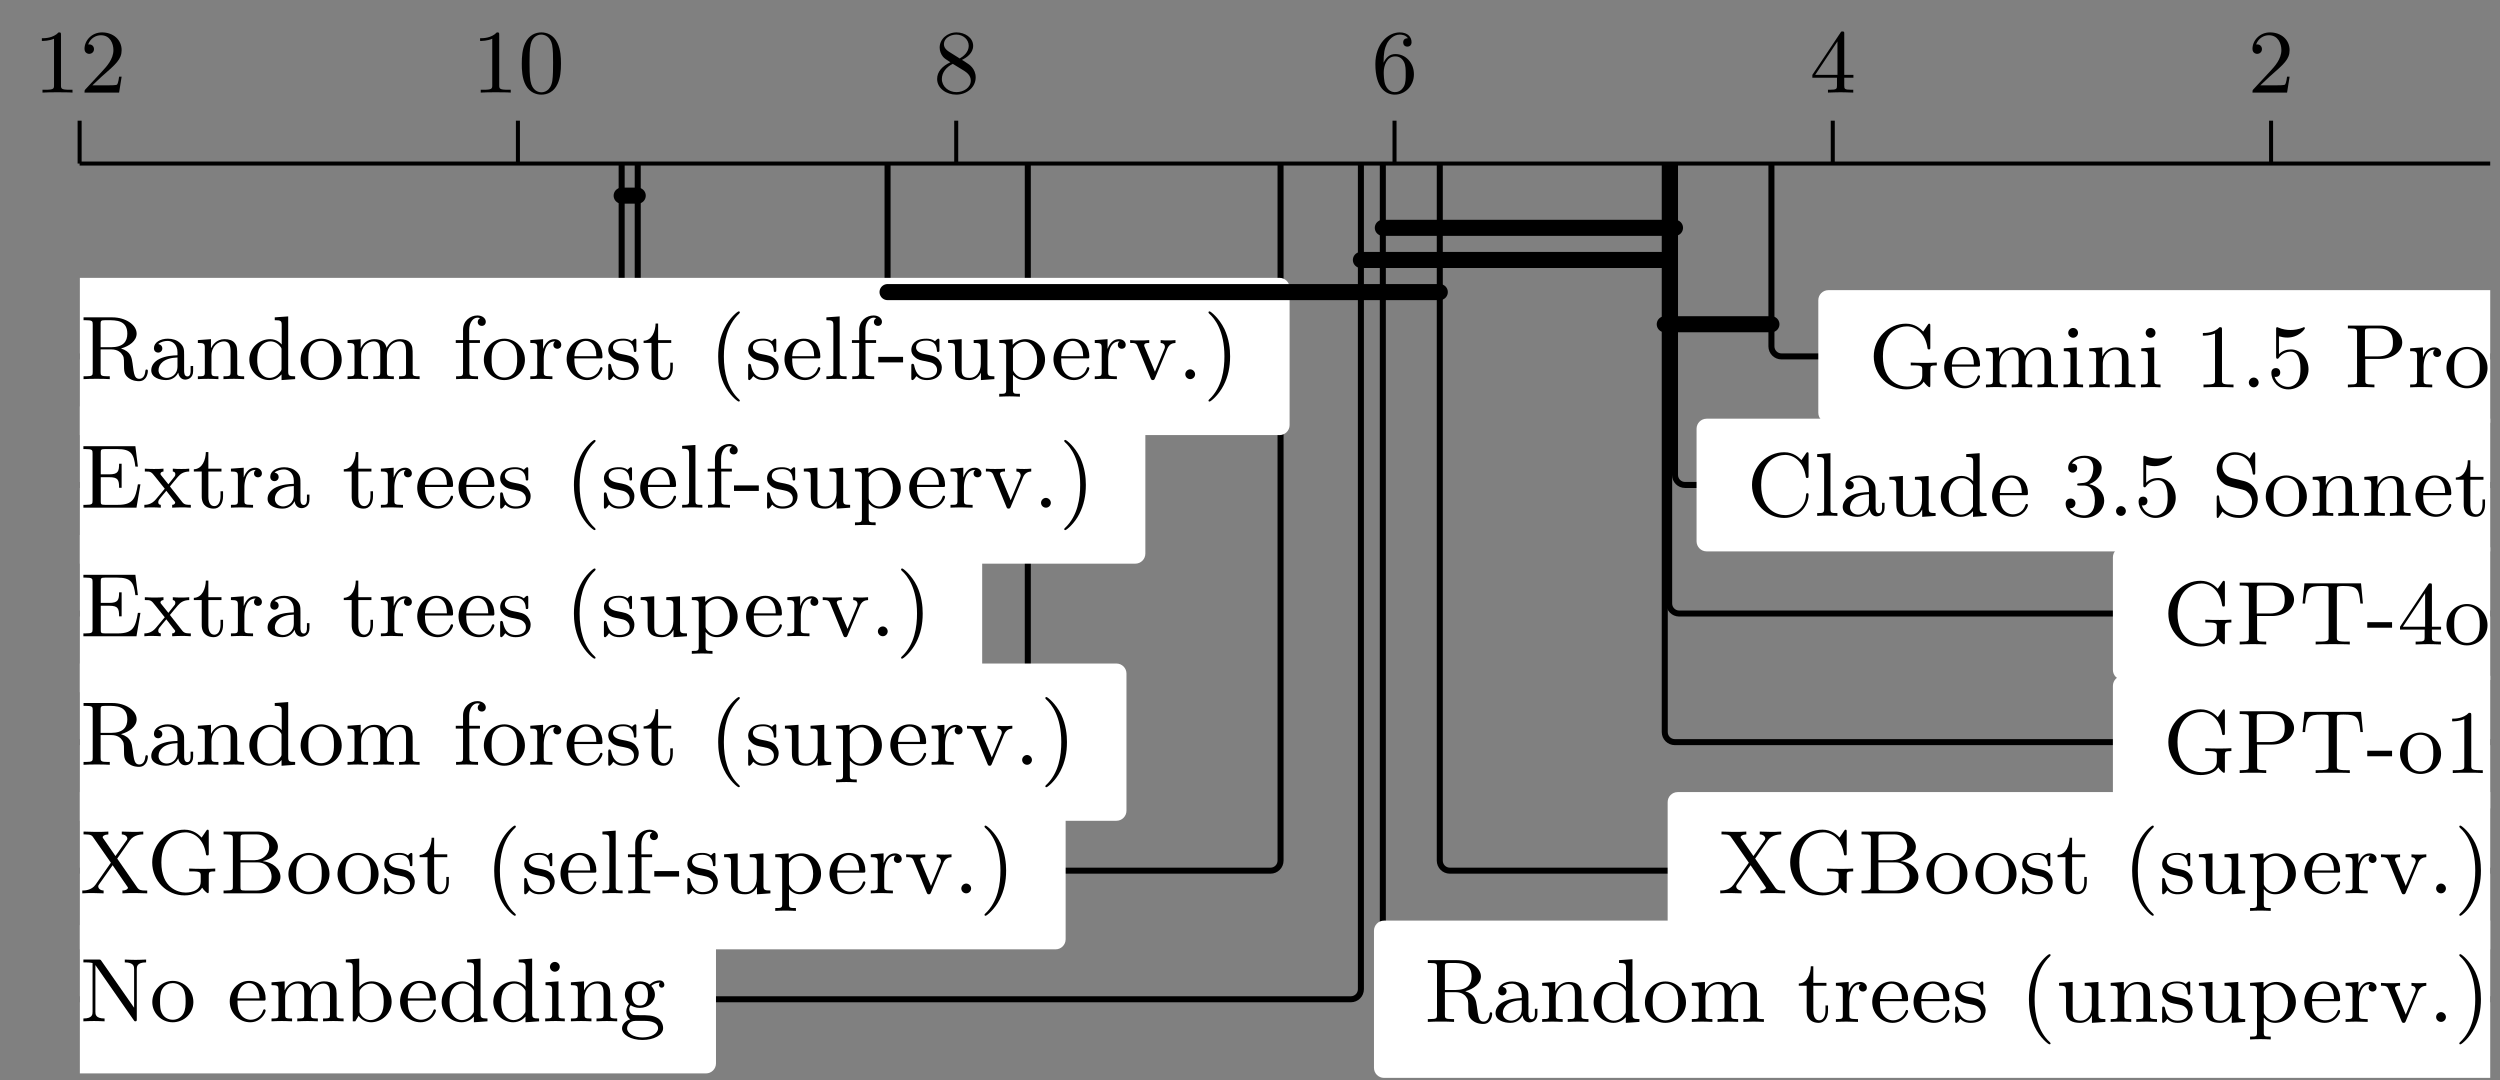 <?xml version="1.0" encoding="UTF-8"?>
<svg xmlns="http://www.w3.org/2000/svg" xmlns:xlink="http://www.w3.org/1999/xlink" width="247.23" height="106.84" viewBox="0 0 247.23 106.84">
<rect x="0" y="0" width="247.23" height="106.84" fill="#808080" stroke="none"/>
<defs>
<g>
<g id="glyph-0-0">
<path d="M 4.125 -1.578 L 3.875 -1.578 C 3.859 -1.469 3.797 -0.938 3.672 -0.797 C 3.625 -0.719 3 -0.719 2.828 -0.719 L 1.234 -0.719 L 2.125 -1.562 C 3.578 -2.828 4.125 -3.297 4.125 -4.203 C 4.125 -5.234 3.281 -5.953 2.188 -5.953 C 1.156 -5.953 0.453 -5.141 0.453 -4.328 C 0.453 -3.875 0.844 -3.828 0.922 -3.828 C 1.125 -3.828 1.391 -3.984 1.391 -4.297 C 1.391 -4.562 1.203 -4.766 0.922 -4.766 C 0.875 -4.766 0.844 -4.766 0.812 -4.75 C 1.031 -5.391 1.594 -5.672 2.078 -5.672 C 3 -5.672 3.312 -4.828 3.312 -4.203 C 3.312 -3.297 2.625 -2.562 2.188 -2.094 L 0.547 -0.328 C 0.453 -0.219 0.453 -0.203 0.453 0 L 3.875 0 Z M 4.125 -1.578 "/>
</g>
<g id="glyph-0-1">
<path d="M 0.266 -1.75 L 0.266 -1.469 L 2.703 -1.469 L 2.703 -0.703 C 2.703 -0.375 2.672 -0.281 2 -0.281 L 1.812 -0.281 L 1.812 0 C 2.375 -0.031 3 -0.031 3.062 -0.031 C 3.094 -0.031 3.75 -0.031 4.312 0 L 4.312 -0.281 L 4.109 -0.281 C 3.438 -0.281 3.422 -0.375 3.422 -0.703 L 3.422 -1.469 L 4.328 -1.469 L 4.328 -1.75 L 3.422 -1.75 L 3.422 -5.812 C 3.422 -5.984 3.422 -6.047 3.25 -6.047 C 3.141 -6.047 3.125 -6.047 3.047 -5.922 Z M 0.547 -1.75 L 2.75 -5.062 L 2.75 -1.75 Z M 0.547 -1.75 "/>
</g>
<g id="glyph-0-2">
<path d="M 1.203 -2.953 C 1.203 -3.875 1.297 -4.375 1.531 -4.844 C 1.719 -5.203 2.156 -5.734 2.812 -5.734 C 3 -5.734 3.406 -5.688 3.609 -5.375 C 3.281 -5.375 3.141 -5.203 3.141 -4.953 C 3.141 -4.734 3.297 -4.547 3.547 -4.547 C 3.797 -4.547 3.969 -4.703 3.969 -4.984 C 3.969 -5.484 3.609 -5.953 2.797 -5.953 C 1.641 -5.953 0.391 -4.812 0.391 -2.828 C 0.391 -0.406 1.469 0.203 2.312 0.203 C 3.312 0.203 4.203 -0.641 4.203 -1.812 C 4.203 -2.953 3.375 -3.812 2.375 -3.812 C 1.828 -3.812 1.453 -3.5 1.203 -2.953 Z M 2.312 -0.047 C 1.797 -0.047 1.5 -0.469 1.391 -0.734 C 1.219 -1.141 1.219 -1.875 1.219 -2.016 C 1.219 -2.625 1.5 -3.578 2.344 -3.578 C 2.5 -3.578 2.938 -3.578 3.219 -3.031 C 3.391 -2.688 3.391 -2.25 3.391 -1.828 C 3.391 -1.391 3.391 -0.953 3.219 -0.625 C 2.938 -0.109 2.547 -0.047 2.312 -0.047 Z M 2.312 -0.047 "/>
</g>
<g id="glyph-0-3">
<path d="M 1.531 -4.062 C 1.266 -4.234 1.062 -4.469 1.062 -4.797 C 1.062 -5.375 1.688 -5.734 2.281 -5.734 C 2.969 -5.734 3.516 -5.25 3.516 -4.625 C 3.516 -4 2.984 -3.578 2.625 -3.375 Z M 2.844 -3.234 C 3.297 -3.453 3.953 -3.891 3.953 -4.625 C 3.953 -5.453 3.109 -5.953 2.312 -5.953 C 1.375 -5.953 0.641 -5.281 0.641 -4.453 C 0.641 -4.125 0.766 -3.797 0.969 -3.547 C 1.125 -3.375 1.188 -3.328 1.703 -3 C 0.906 -2.625 0.391 -2.078 0.391 -1.344 C 0.391 -0.406 1.328 0.203 2.281 0.203 C 3.328 0.203 4.203 -0.531 4.203 -1.5 C 4.203 -2.375 3.547 -2.797 3.312 -2.938 C 3.219 -3.016 2.953 -3.172 2.844 -3.234 Z M 1.938 -2.844 L 3.062 -2.156 C 3.266 -2.016 3.719 -1.734 3.719 -1.188 C 3.719 -0.484 3 -0.047 2.297 -0.047 C 1.516 -0.047 0.859 -0.609 0.859 -1.344 C 0.859 -2 1.312 -2.531 1.938 -2.844 Z M 1.938 -2.844 "/>
</g>
<g id="glyph-0-4">
<path d="M 2.719 -5.719 C 2.719 -5.938 2.703 -5.953 2.484 -5.953 C 1.938 -5.375 1.109 -5.375 0.828 -5.375 L 0.828 -5.109 C 1 -5.109 1.547 -5.109 2.031 -5.328 L 2.031 -0.719 C 2.031 -0.391 2 -0.281 1.172 -0.281 L 0.891 -0.281 L 0.891 0 C 1.203 -0.031 2 -0.031 2.375 -0.031 C 2.734 -0.031 3.547 -0.031 3.859 0 L 3.859 -0.281 L 3.578 -0.281 C 2.75 -0.281 2.719 -0.391 2.719 -0.719 Z M 2.719 -5.719 "/>
</g>
<g id="glyph-0-5">
<path d="M 4.234 -2.859 C 4.234 -3.453 4.203 -4.234 3.891 -4.891 C 3.5 -5.734 2.812 -5.953 2.297 -5.953 C 1.766 -5.953 1.078 -5.734 0.688 -4.875 C 0.406 -4.266 0.359 -3.547 0.359 -2.859 C 0.359 -2.281 0.375 -1.406 0.766 -0.703 C 1.188 0.047 1.875 0.203 2.281 0.203 C 2.875 0.203 3.531 -0.047 3.906 -0.875 C 4.172 -1.469 4.234 -2.141 4.234 -2.859 Z M 2.297 -0.031 C 2.031 -0.031 1.391 -0.156 1.219 -1.156 C 1.125 -1.688 1.125 -2.453 1.125 -2.969 C 1.125 -3.578 1.125 -4.281 1.234 -4.766 C 1.406 -5.562 1.984 -5.734 2.281 -5.734 C 2.625 -5.734 3.188 -5.547 3.359 -4.719 C 3.453 -4.234 3.453 -3.531 3.453 -2.969 C 3.453 -2.406 3.453 -1.656 3.375 -1.141 C 3.188 -0.109 2.516 -0.031 2.297 -0.031 Z M 2.297 -0.031 "/>
</g>
<g id="glyph-1-0">
<path d="M 6.75 -2.172 L 6.75 -2.453 C 6.172 -2.422 6.062 -2.422 5.594 -2.422 C 5.25 -2.422 4.484 -2.422 4.172 -2.453 L 4.172 -2.172 L 4.453 -2.172 C 5.281 -2.172 5.312 -2.062 5.312 -1.734 L 5.312 -1.172 C 5.312 -0.078 3.953 -0.078 3.828 -0.078 C 3.094 -0.078 1.422 -0.516 1.422 -3.062 C 1.422 -5.547 3.047 -6.031 3.797 -6.031 C 4.672 -6.031 5.609 -5.359 5.828 -3.906 C 5.844 -3.797 5.859 -3.75 5.969 -3.75 C 6.109 -3.75 6.109 -3.797 6.109 -3.984 L 6.109 -6.062 C 6.109 -6.219 6.109 -6.297 6 -6.297 C 5.938 -6.297 5.922 -6.281 5.859 -6.188 L 5.406 -5.516 C 5.125 -5.797 4.609 -6.297 3.703 -6.297 C 1.969 -6.297 0.516 -4.859 0.516 -3.062 C 0.516 -1.234 1.969 0.203 3.719 0.203 C 4.562 0.203 5.203 -0.125 5.453 -0.562 C 5.609 -0.328 5.922 -0.016 6.016 -0.016 C 6.109 -0.016 6.109 -0.094 6.109 -0.234 L 6.109 -1.766 C 6.109 -2.125 6.156 -2.172 6.75 -2.172 Z M 6.75 -2.172 "/>
</g>
<g id="glyph-1-1">
<path d="M 3.812 -1.062 C 3.812 -1.125 3.766 -1.188 3.688 -1.188 C 3.609 -1.188 3.578 -1.125 3.562 -1.078 C 3.266 -0.172 2.469 -0.156 2.328 -0.156 C 1.906 -0.156 1.531 -0.391 1.328 -0.703 C 1.031 -1.141 1.031 -1.672 1.031 -2.047 L 3.578 -2.047 C 3.766 -2.047 3.812 -2.047 3.812 -2.234 C 3.812 -3.156 3.312 -4 2.172 -4 C 1.094 -4 0.266 -3.078 0.266 -1.969 C 0.266 -0.797 1.203 0.094 2.281 0.094 C 3.375 0.094 3.812 -0.859 3.812 -1.062 Z M 3.203 -2.266 L 1.031 -2.266 C 1.125 -3.641 1.922 -3.781 2.172 -3.781 C 2.656 -3.781 3.203 -3.406 3.203 -2.266 Z M 3.203 -2.266 "/>
</g>
<g id="glyph-1-2">
<path d="M 7.438 0 L 7.438 -0.281 C 6.984 -0.281 6.766 -0.281 6.75 -0.547 L 6.75 -2.266 C 6.75 -3.047 6.75 -3.297 6.469 -3.625 C 6.281 -3.844 5.922 -3.953 5.5 -3.953 C 4.859 -3.953 4.422 -3.578 4.172 -3.094 C 4.062 -3.625 3.703 -3.953 2.953 -3.953 C 2.25 -3.953 1.812 -3.484 1.625 -3.078 L 1.609 -3.078 L 1.609 -3.953 L 0.312 -3.859 L 0.312 -3.578 C 0.922 -3.578 1 -3.516 1 -3.078 L 1 -0.688 C 1 -0.281 0.906 -0.281 0.312 -0.281 L 0.312 0 C 0.734 -0.016 0.906 -0.031 1.328 -0.031 C 1.766 -0.031 1.875 -0.016 2.344 0 L 2.344 -0.281 C 1.766 -0.281 1.656 -0.281 1.656 -0.688 L 1.656 -2.312 C 1.656 -3.281 2.359 -3.734 2.891 -3.734 C 3.391 -3.734 3.547 -3.375 3.547 -2.75 L 3.547 -0.688 C 3.547 -0.281 3.453 -0.281 2.859 -0.281 L 2.859 0 C 3.281 -0.016 3.453 -0.031 3.875 -0.031 C 4.312 -0.031 4.422 -0.016 4.891 0 L 4.891 -0.281 C 4.312 -0.281 4.203 -0.281 4.203 -0.688 L 4.203 -2.312 C 4.203 -3.281 4.906 -3.734 5.438 -3.734 C 5.938 -3.734 6.094 -3.375 6.094 -2.75 L 6.094 -0.688 C 6.094 -0.281 6 -0.281 5.406 -0.281 L 5.406 0 C 5.828 -0.016 6 -0.031 6.422 -0.031 C 6.859 -0.031 6.969 -0.016 7.438 0 Z M 7.438 0 "/>
</g>
<g id="glyph-1-3">
<path d="M 2.266 0 L 2.266 -0.281 C 1.688 -0.281 1.641 -0.328 1.641 -0.672 L 1.641 -3.953 L 0.359 -3.859 L 0.359 -3.578 C 0.922 -3.578 1.016 -3.516 1.016 -3.078 L 1.016 -0.688 C 1.016 -0.281 0.906 -0.281 0.328 -0.281 L 0.328 0 C 0.719 -0.016 0.906 -0.031 1.312 -0.031 C 1.453 -0.031 1.828 -0.031 2.266 0 Z M 1.766 -5.391 C 1.766 -5.656 1.547 -5.875 1.281 -5.875 C 1.016 -5.875 0.797 -5.656 0.797 -5.391 C 0.797 -5.125 1.016 -4.906 1.281 -4.906 C 1.547 -4.906 1.766 -5.125 1.766 -5.391 Z M 1.766 -5.391 "/>
</g>
<g id="glyph-1-4">
<path d="M 4.891 0 L 4.891 -0.281 C 4.438 -0.281 4.203 -0.281 4.203 -0.547 L 4.203 -2.266 C 4.203 -3.016 4.203 -3.266 3.953 -3.578 C 3.75 -3.828 3.406 -3.953 2.953 -3.953 C 2.125 -3.953 1.75 -3.328 1.625 -3.078 L 1.609 -3.078 L 1.609 -3.953 L 0.312 -3.859 L 0.312 -3.578 C 0.922 -3.578 1 -3.516 1 -3.078 L 1 -0.688 C 1 -0.281 0.906 -0.281 0.312 -0.281 L 0.312 0 C 0.734 -0.016 0.906 -0.031 1.328 -0.031 C 1.766 -0.031 1.875 -0.016 2.344 0 L 2.344 -0.281 C 1.766 -0.281 1.656 -0.281 1.656 -0.688 L 1.656 -2.312 C 1.656 -3.266 2.328 -3.734 2.891 -3.734 C 3.422 -3.734 3.547 -3.281 3.547 -2.75 L 3.547 -0.688 C 3.547 -0.281 3.438 -0.281 2.844 -0.281 L 2.844 0 C 3.266 -0.016 3.438 -0.031 3.875 -0.031 C 4.297 -0.031 4.422 -0.016 4.891 0 Z M 4.891 0 "/>
</g>
<g id="glyph-1-5">
<path d="M 3.859 0 L 3.859 -0.281 L 3.578 -0.281 C 2.75 -0.281 2.719 -0.391 2.719 -0.719 L 2.719 -5.719 C 2.719 -5.938 2.703 -5.953 2.484 -5.953 C 1.938 -5.375 1.109 -5.375 0.828 -5.375 L 0.828 -5.109 C 1 -5.109 1.547 -5.109 2.031 -5.328 L 2.031 -0.719 C 2.031 -0.391 2 -0.281 1.172 -0.281 L 0.891 -0.281 L 0.891 0 C 1.203 -0.031 2 -0.031 2.375 -0.031 C 2.734 -0.031 3.547 -0.031 3.859 0 Z M 3.859 0 "/>
</g>
<g id="glyph-1-6">
<path d="M 1.75 -0.484 C 1.75 -0.734 1.531 -0.969 1.266 -0.969 C 1 -0.969 0.781 -0.734 0.781 -0.484 C 0.781 -0.219 1 0 1.266 0 C 1.531 0 1.75 -0.219 1.75 -0.484 Z M 1.75 -0.484 "/>
</g>
<g id="glyph-1-7">
<path d="M 4.125 -1.781 C 4.125 -2.875 3.359 -3.75 2.391 -3.75 C 1.953 -3.75 1.516 -3.609 1.203 -3.281 L 1.203 -5.047 C 1.469 -4.969 1.75 -4.922 2.031 -4.922 C 3.125 -4.922 3.766 -5.719 3.766 -5.844 C 3.766 -5.922 3.719 -5.953 3.672 -5.953 C 3.672 -5.953 3.641 -5.953 3.562 -5.906 C 3.141 -5.734 2.719 -5.672 2.344 -5.672 C 1.969 -5.672 1.562 -5.734 1.156 -5.906 C 1.062 -5.953 1.031 -5.953 1.031 -5.953 C 0.922 -5.953 0.922 -5.859 0.922 -5.719 L 0.922 -3.078 C 0.922 -2.922 0.922 -2.828 1.047 -2.828 C 1.125 -2.828 1.156 -2.859 1.203 -2.938 C 1.469 -3.312 1.906 -3.531 2.375 -3.531 C 3.328 -3.531 3.328 -2.156 3.328 -1.828 C 3.328 -1.562 3.328 -1 3.078 -0.594 C 2.828 -0.219 2.453 -0.047 2.109 -0.047 C 1.578 -0.047 0.984 -0.391 0.766 -1.047 C 0.766 -1.047 0.828 -1.031 0.891 -1.031 C 1.078 -1.031 1.328 -1.141 1.328 -1.469 C 1.328 -1.75 1.141 -1.906 0.891 -1.906 C 0.703 -1.906 0.453 -1.797 0.453 -1.438 C 0.453 -0.625 1.141 0.203 2.125 0.203 C 3.203 0.203 4.125 -0.672 4.125 -1.781 Z M 4.125 -1.781 "/>
</g>
<g id="glyph-1-8">
<path d="M 5.734 -4.438 C 5.734 -5.328 4.812 -6.109 3.562 -6.109 L 0.359 -6.109 L 0.359 -5.828 L 0.562 -5.828 C 1.25 -5.828 1.266 -5.734 1.266 -5.391 L 1.266 -0.703 C 1.266 -0.375 1.25 -0.281 0.562 -0.281 L 0.359 -0.281 L 0.359 0 C 0.766 -0.031 1.266 -0.031 1.672 -0.031 C 2.078 -0.031 2.578 -0.031 2.984 0 L 2.984 -0.281 L 2.781 -0.281 C 2.094 -0.281 2.078 -0.375 2.078 -0.703 L 2.078 -2.812 L 3.562 -2.812 C 4.812 -2.812 5.734 -3.578 5.734 -4.438 Z M 4.812 -4.438 C 4.812 -4.047 4.812 -3.062 3.328 -3.062 L 2.047 -3.062 L 2.047 -5.453 C 2.047 -5.766 2.062 -5.828 2.484 -5.828 L 3.344 -5.828 C 4.812 -5.828 4.812 -4.844 4.812 -4.438 Z M 4.812 -4.438 "/>
</g>
<g id="glyph-1-9">
<path d="M 3.328 -3.391 C 3.328 -3.688 3.062 -3.953 2.656 -3.953 C 2.125 -3.953 1.75 -3.578 1.547 -3.016 L 1.531 -3.016 L 1.531 -3.953 L 0.266 -3.859 L 0.266 -3.578 C 0.875 -3.578 0.953 -3.516 0.953 -3.078 L 0.953 -0.688 C 0.953 -0.281 0.859 -0.281 0.266 -0.281 L 0.266 0 C 0.734 -0.016 0.859 -0.031 1.312 -0.031 L 2.453 0 L 2.453 -0.281 L 2.266 -0.281 C 1.625 -0.281 1.594 -0.375 1.594 -0.703 L 1.594 -2.047 C 1.594 -2.406 1.688 -3.734 2.703 -3.734 L 2.703 -3.719 C 2.688 -3.703 2.547 -3.609 2.547 -3.391 C 2.547 -3.141 2.734 -3 2.938 -3 C 3.125 -3 3.328 -3.125 3.328 -3.391 Z M 3.328 -3.391 "/>
</g>
<g id="glyph-1-10">
<path d="M 4.328 -1.906 C 4.328 -3.078 3.391 -4 2.297 -4 C 1.156 -4 0.266 -3.047 0.266 -1.906 C 0.266 -0.781 1.188 0.094 2.281 0.094 C 3.422 0.094 4.328 -0.797 4.328 -1.906 Z M 3.562 -1.984 C 3.562 -1.656 3.562 -1.141 3.328 -0.734 C 3.078 -0.328 2.672 -0.156 2.297 -0.156 C 1.844 -0.156 1.469 -0.375 1.266 -0.719 C 1.031 -1.094 1.031 -1.578 1.031 -1.984 C 1.031 -2.312 1.031 -2.828 1.25 -3.188 C 1.516 -3.641 1.969 -3.781 2.281 -3.781 C 2.797 -3.781 3.156 -3.5 3.344 -3.188 C 3.547 -2.812 3.562 -2.359 3.562 -1.984 Z M 3.562 -1.984 "/>
</g>
<g id="glyph-1-11">
<path d="M 6.109 -2.078 C 6.109 -2.156 6.109 -2.25 5.984 -2.25 C 5.875 -2.25 5.875 -2.188 5.859 -2.094 C 5.797 -0.734 4.719 -0.078 3.797 -0.078 C 3.031 -0.078 1.422 -0.547 1.422 -3.062 C 1.422 -5.547 3.047 -6.031 3.797 -6.031 C 4.672 -6.031 5.609 -5.359 5.828 -3.906 C 5.844 -3.797 5.859 -3.75 5.969 -3.75 C 6.109 -3.75 6.109 -3.797 6.109 -3.984 L 6.109 -6.062 C 6.109 -6.219 6.109 -6.297 6 -6.297 C 5.938 -6.297 5.922 -6.281 5.859 -6.188 L 5.406 -5.516 C 5.125 -5.797 4.609 -6.297 3.703 -6.297 C 1.969 -6.297 0.516 -4.859 0.516 -3.062 C 0.516 -1.219 2 0.203 3.703 0.203 C 5.188 0.203 6.109 -1.031 6.109 -2.078 Z M 6.109 -2.078 "/>
</g>
<g id="glyph-1-12">
<path d="M 2.328 0 L 2.328 -0.281 C 1.75 -0.281 1.641 -0.281 1.641 -0.688 L 1.641 -6.203 L 0.328 -6.109 L 0.328 -5.828 C 0.922 -5.828 1.016 -5.766 1.016 -5.328 L 1.016 -0.688 C 1.016 -0.281 0.906 -0.281 0.328 -0.281 L 0.328 0 C 0.734 -0.016 0.906 -0.031 1.328 -0.031 C 1.75 -0.031 1.891 -0.016 2.328 0 Z M 2.328 0 "/>
</g>
<g id="glyph-1-13">
<path d="M 4.438 -0.797 L 4.438 -1.297 L 4.188 -1.297 L 4.188 -0.797 C 4.188 -0.703 4.188 -0.266 3.875 -0.266 C 3.547 -0.266 3.547 -0.688 3.547 -0.828 L 3.547 -2.391 C 3.547 -2.906 3.547 -3.203 3.141 -3.578 C 2.812 -3.875 2.391 -4 1.938 -4 C 1.188 -4 0.562 -3.625 0.562 -3.062 C 0.562 -2.781 0.75 -2.625 0.984 -2.625 C 1.219 -2.625 1.391 -2.812 1.391 -3.031 C 1.391 -3.422 0.984 -3.469 0.984 -3.469 C 1.234 -3.703 1.656 -3.781 1.922 -3.781 C 2.375 -3.781 2.891 -3.438 2.891 -2.656 L 2.891 -2.359 C 2.406 -2.344 1.734 -2.297 1.141 -2.016 C 0.484 -1.703 0.297 -1.234 0.297 -0.875 C 0.297 -0.141 1.156 0.094 1.766 0.094 C 2.5 0.094 2.844 -0.391 2.969 -0.641 C 3.016 -0.266 3.266 0.047 3.656 0.047 C 3.875 0.047 4.438 -0.078 4.438 -0.797 Z M 2.891 -1.266 C 2.891 -0.391 2.219 -0.125 1.828 -0.125 C 1.406 -0.125 1.016 -0.422 1.016 -0.875 C 1.016 -1.469 1.516 -2.094 2.891 -2.141 Z M 2.891 -1.266 "/>
</g>
<g id="glyph-1-14">
<path d="M 4.891 0 L 4.891 -0.281 C 4.281 -0.281 4.203 -0.344 4.203 -0.781 L 4.203 -3.953 L 2.844 -3.859 L 2.844 -3.578 C 3.453 -3.578 3.547 -3.516 3.547 -3.078 L 3.547 -1.5 C 3.547 -0.703 3.094 -0.125 2.453 -0.125 C 1.703 -0.125 1.656 -0.516 1.656 -0.984 L 1.656 -3.953 L 0.312 -3.859 L 0.312 -3.578 C 1 -3.578 1 -3.547 1 -2.75 L 1 -1.406 C 1 -0.828 1 -0.453 1.406 -0.141 C 1.672 0.031 2.031 0.094 2.391 0.094 C 2.859 0.094 3.297 -0.109 3.562 -0.641 L 3.562 0.094 Z M 4.891 0 "/>
</g>
<g id="glyph-1-15">
<path d="M 4.828 0 L 4.828 -0.281 C 4.219 -0.281 4.141 -0.344 4.141 -0.781 L 4.141 -6.203 L 2.812 -6.109 L 2.812 -5.828 C 3.422 -5.828 3.5 -5.766 3.5 -5.328 L 3.5 -3.422 C 3.453 -3.484 3.062 -3.953 2.359 -3.953 C 1.266 -3.953 0.297 -3.078 0.297 -1.922 C 0.297 -0.797 1.203 0.094 2.266 0.094 C 2.906 0.094 3.312 -0.281 3.484 -0.469 L 3.484 0.094 Z M 3.484 -1.078 C 3.484 -0.906 3.484 -0.891 3.344 -0.703 C 3.062 -0.297 2.656 -0.125 2.297 -0.125 C 1.906 -0.125 1.562 -0.344 1.328 -0.719 C 1.094 -1.094 1.078 -1.625 1.078 -1.906 C 1.078 -2.328 1.125 -2.812 1.359 -3.156 C 1.562 -3.453 1.922 -3.734 2.391 -3.734 C 2.766 -3.734 3.125 -3.547 3.375 -3.203 C 3.484 -3.062 3.484 -3.047 3.484 -2.875 Z M 3.484 -1.078 "/>
</g>
<g id="glyph-1-16">
<path d="M 4.203 -1.516 C 4.203 -2.297 3.578 -2.953 2.719 -3.141 C 3.562 -3.453 3.953 -4.109 3.953 -4.734 C 3.953 -5.422 3.188 -5.953 2.266 -5.953 C 1.328 -5.953 0.641 -5.422 0.641 -4.75 C 0.641 -4.453 0.828 -4.281 1.094 -4.281 C 1.344 -4.281 1.531 -4.469 1.531 -4.734 C 1.531 -5.047 1.328 -5.172 1.016 -5.172 C 1.25 -5.547 1.797 -5.734 2.234 -5.734 C 2.969 -5.734 3.125 -5.141 3.125 -4.719 C 3.125 -4.453 3.062 -4.016 2.844 -3.688 C 2.562 -3.281 2.25 -3.266 2 -3.25 C 1.766 -3.219 1.75 -3.219 1.688 -3.219 C 1.594 -3.219 1.531 -3.203 1.531 -3.109 C 1.531 -3 1.594 -3 1.75 -3 L 2.172 -3 C 2.953 -3 3.281 -2.375 3.281 -1.516 C 3.281 -0.375 2.688 -0.047 2.219 -0.047 C 2.062 -0.047 1.188 -0.094 0.781 -0.766 C 1.109 -0.719 1.359 -0.938 1.359 -1.25 C 1.359 -1.531 1.141 -1.719 0.875 -1.719 C 0.656 -1.719 0.391 -1.594 0.391 -1.219 C 0.391 -0.422 1.219 0.203 2.25 0.203 C 3.375 0.203 4.203 -0.609 4.203 -1.516 Z M 4.203 -1.516 "/>
</g>
<g id="glyph-1-17">
<path d="M 4.578 -1.656 C 4.578 -2.156 4.391 -2.562 4.188 -2.828 C 3.797 -3.312 3.391 -3.422 2.812 -3.547 L 2.031 -3.734 C 1.312 -3.922 1.078 -4.484 1.078 -4.875 C 1.078 -5.484 1.562 -6.047 2.312 -6.047 C 3.469 -6.047 3.938 -5.188 4.062 -4.297 C 4.078 -4.125 4.094 -4.078 4.203 -4.078 C 4.328 -4.078 4.328 -4.141 4.328 -4.328 L 4.328 -6.047 C 4.328 -6.234 4.328 -6.297 4.219 -6.297 C 4.156 -6.297 4.141 -6.297 4.078 -6.188 C 3.969 -6.031 4.062 -6.141 3.766 -5.672 C 3.609 -5.859 3.141 -6.297 2.312 -6.297 C 1.266 -6.297 0.516 -5.484 0.516 -4.578 C 0.516 -3.875 0.922 -3.453 0.969 -3.406 C 1.375 -3.016 1.531 -2.969 2.594 -2.719 C 3.328 -2.547 3.406 -2.531 3.703 -2.219 C 3.703 -2.219 4.016 -1.891 4.016 -1.359 C 4.016 -0.75 3.578 -0.078 2.766 -0.078 C 2.078 -0.078 0.828 -0.359 0.766 -1.844 C 0.75 -1.969 0.75 -2.031 0.641 -2.031 C 0.516 -2.031 0.516 -1.953 0.516 -1.781 L 0.516 -0.047 C 0.516 0.125 0.516 0.203 0.609 0.203 C 0.672 0.203 0.688 0.188 0.75 0.078 C 0.859 -0.078 0.781 0.031 1.078 -0.422 C 1.625 0.109 2.328 0.203 2.766 0.203 C 3.859 0.203 4.578 -0.703 4.578 -1.656 Z M 4.578 -1.656 "/>
</g>
<g id="glyph-1-18">
<path d="M 3.062 -1.109 L 3.062 -1.625 L 2.812 -1.625 L 2.812 -1.141 C 2.812 -0.469 2.531 -0.156 2.203 -0.156 C 1.609 -0.156 1.609 -0.938 1.609 -1.094 L 1.609 -3.578 L 2.906 -3.578 L 2.906 -3.859 L 1.609 -3.859 L 1.609 -5.5 L 1.359 -5.5 C 1.344 -4.75 1.031 -3.828 0.172 -3.797 L 0.172 -3.578 L 0.953 -3.578 L 0.953 -1.109 C 0.953 -0.109 1.672 0.094 2.141 0.094 C 2.75 0.094 3.062 -0.469 3.062 -1.109 Z M 3.062 -1.109 "/>
</g>
<g id="glyph-1-19">
<path d="M 6.297 -4.047 L 6.109 -6.047 L 0.516 -6.047 L 0.328 -4.047 L 0.578 -4.047 C 0.703 -5.516 0.891 -5.781 2.219 -5.781 C 2.391 -5.781 2.656 -5.781 2.75 -5.75 C 2.906 -5.719 2.906 -5.625 2.906 -5.406 L 2.906 -0.719 C 2.906 -0.406 2.906 -0.281 1.969 -0.281 L 1.625 -0.281 L 1.625 0 C 1.953 -0.031 2.938 -0.031 3.312 -0.031 C 3.703 -0.031 4.688 -0.031 5 0 L 5 -0.281 L 4.656 -0.281 C 3.719 -0.281 3.719 -0.406 3.719 -0.719 L 3.719 -5.406 C 3.719 -5.641 3.734 -5.719 3.906 -5.75 C 4 -5.781 4.234 -5.781 4.391 -5.781 C 5.734 -5.781 5.922 -5.516 6.047 -4.047 Z M 6.297 -4.047 "/>
</g>
<g id="glyph-1-20">
<path d="M 2.547 -1.656 L 2.547 -2.203 L 0.094 -2.203 L 0.094 -1.656 Z M 2.547 -1.656 "/>
</g>
<g id="glyph-1-21">
<path d="M 4.328 -1.469 L 4.328 -1.75 L 3.422 -1.75 L 3.422 -5.812 C 3.422 -5.984 3.422 -6.047 3.25 -6.047 C 3.141 -6.047 3.125 -6.047 3.047 -5.922 L 0.266 -1.75 L 0.266 -1.469 L 2.703 -1.469 L 2.703 -0.703 C 2.703 -0.375 2.672 -0.281 2 -0.281 L 1.812 -0.281 L 1.812 0 C 2.375 -0.031 3 -0.031 3.062 -0.031 C 3.094 -0.031 3.75 -0.031 4.312 0 L 4.312 -0.281 L 4.109 -0.281 C 3.438 -0.281 3.422 -0.375 3.422 -0.703 L 3.422 -1.469 Z M 2.75 -1.75 L 0.547 -1.75 L 2.75 -5.062 Z M 2.75 -1.75 "/>
</g>
<g id="glyph-1-22">
<path d="M 6.656 0 L 6.656 -0.281 L 6.5 -0.281 C 6.062 -0.281 5.844 -0.312 5.656 -0.594 L 3.688 -3.438 L 4.953 -5.25 C 5.359 -5.812 6.078 -5.828 6.266 -5.828 L 6.266 -6.109 C 5.812 -6.078 5.484 -6.078 5.266 -6.078 L 4.141 -6.109 L 4.141 -5.828 C 4.516 -5.812 4.688 -5.594 4.688 -5.422 C 4.688 -5.344 4.656 -5.281 4.578 -5.188 L 3.516 -3.688 L 2.328 -5.406 C 2.297 -5.438 2.25 -5.5 2.25 -5.562 C 2.25 -5.656 2.406 -5.812 2.812 -5.828 L 2.812 -6.109 C 2.453 -6.078 1.906 -6.078 1.516 -6.078 L 0.359 -6.109 L 0.359 -5.828 L 0.516 -5.828 C 1.125 -5.828 1.203 -5.719 1.375 -5.453 L 3.062 -3.031 L 1.547 -0.859 C 1.141 -0.281 0.438 -0.281 0.234 -0.281 L 0.234 0 C 0.688 -0.031 1.031 -0.031 1.234 -0.031 L 2.344 0 L 2.344 -0.281 C 1.938 -0.297 1.812 -0.547 1.812 -0.672 C 1.812 -0.781 1.859 -0.844 1.906 -0.906 L 3.234 -2.781 L 4.688 -0.672 C 4.75 -0.594 4.75 -0.578 4.75 -0.547 C 4.75 -0.438 4.562 -0.281 4.203 -0.281 L 4.203 0 C 4.609 -0.031 5.078 -0.031 5.484 -0.031 Z M 6.656 0 "/>
</g>
<g id="glyph-1-23">
<path d="M 5.984 -1.625 C 5.984 -2.438 5.203 -3.078 4.219 -3.188 C 5.109 -3.375 5.734 -3.938 5.734 -4.594 C 5.734 -5.375 4.875 -6.109 3.688 -6.109 L 0.359 -6.109 L 0.359 -5.828 L 0.578 -5.828 C 1.266 -5.828 1.281 -5.734 1.281 -5.391 L 1.281 -0.703 C 1.281 -0.375 1.266 -0.281 0.578 -0.281 L 0.359 -0.281 L 0.359 0 L 3.938 0 C 5.141 0 5.984 -0.797 5.984 -1.625 Z M 4.875 -4.594 C 4.875 -3.906 4.266 -3.281 3.438 -3.281 L 2.031 -3.281 L 2.031 -5.453 C 2.031 -5.766 2.047 -5.828 2.469 -5.828 L 3.625 -5.828 C 4.5 -5.828 4.875 -5.125 4.875 -4.594 Z M 5.109 -1.641 C 5.109 -0.953 4.562 -0.281 3.641 -0.281 L 2.469 -0.281 C 2.047 -0.281 2.031 -0.344 2.031 -0.641 L 2.031 -3.062 L 3.719 -3.062 C 4.75 -3.062 5.109 -2.188 5.109 -1.641 Z M 5.109 -1.641 "/>
</g>
<g id="glyph-1-24">
<path d="M 3.312 -1.141 C 3.312 -1.547 3.125 -1.781 2.938 -2 C 2.625 -2.281 2.312 -2.344 1.641 -2.469 C 1.406 -2.516 0.766 -2.641 0.766 -3.141 C 0.766 -3.438 0.969 -3.812 1.781 -3.812 C 2.75 -3.812 2.812 -3.062 2.828 -2.844 C 2.828 -2.734 2.828 -2.688 2.953 -2.688 C 3.078 -2.688 3.078 -2.75 3.078 -2.906 L 3.078 -3.766 C 3.078 -3.922 3.078 -4 2.969 -4 C 2.922 -4 2.906 -4 2.781 -3.891 C 2.766 -3.875 2.688 -3.797 2.641 -3.75 C 2.359 -3.953 2.078 -4 1.781 -4 C 0.594 -4 0.297 -3.359 0.297 -2.891 C 0.297 -2.609 0.422 -2.375 0.641 -2.188 C 0.938 -1.906 1.281 -1.844 1.734 -1.766 C 2.188 -1.672 2.344 -1.641 2.531 -1.5 C 2.625 -1.422 2.844 -1.25 2.844 -0.906 C 2.844 -0.125 1.953 -0.125 1.828 -0.125 C 0.906 -0.125 0.672 -0.891 0.578 -1.375 C 0.547 -1.453 0.531 -1.516 0.422 -1.516 C 0.297 -1.516 0.297 -1.438 0.297 -1.281 L 0.297 -0.141 C 0.297 0.016 0.297 0.094 0.406 0.094 C 0.469 0.094 0.469 0.094 0.641 -0.078 C 0.672 -0.141 0.766 -0.25 0.812 -0.297 C 1.188 0.078 1.594 0.094 1.828 0.094 C 2.922 0.094 3.312 -0.547 3.312 -1.141 Z M 3.312 -1.141 "/>
</g>
<g id="glyph-1-25">
<path d="M 3.047 2.125 C 3.047 2.078 3.016 2.062 2.969 2 C 1.812 0.938 1.469 -0.672 1.469 -2.234 C 1.469 -3.625 1.734 -5.297 3 -6.5 C 3.031 -6.531 3.047 -6.562 3.047 -6.609 C 3.047 -6.672 3 -6.703 2.938 -6.703 C 2.828 -6.703 2.031 -6.062 1.547 -5.078 C 1.125 -4.234 0.906 -3.312 0.906 -2.25 C 0.906 -1.594 0.984 -0.578 1.469 0.469 C 2 1.578 2.828 2.219 2.938 2.219 C 3 2.219 3.047 2.188 3.047 2.125 Z M 3.047 2.125 "/>
</g>
<g id="glyph-1-26">
<path d="M 4.797 -1.938 C 4.797 -3.062 3.922 -3.953 2.859 -3.953 C 2.375 -3.953 1.938 -3.75 1.594 -3.391 L 1.594 -3.953 L 0.266 -3.859 L 0.266 -3.578 C 0.906 -3.578 0.953 -3.516 0.953 -3.141 L 0.953 1.047 C 0.953 1.453 0.859 1.453 0.266 1.453 L 0.266 1.734 C 0.688 1.719 0.859 1.703 1.281 1.703 C 1.719 1.703 1.828 1.719 2.312 1.734 L 2.312 1.453 C 1.719 1.453 1.625 1.453 1.625 1.047 L 1.625 -0.422 C 1.844 -0.203 2.156 0.094 2.75 0.094 C 3.812 0.094 4.797 -0.766 4.797 -1.938 Z M 4.016 -1.938 C 4.016 -0.906 3.422 -0.125 2.688 -0.125 C 2.281 -0.125 1.953 -0.359 1.734 -0.672 C 1.625 -0.844 1.625 -0.859 1.625 -1.031 L 1.625 -3 C 1.922 -3.516 2.406 -3.703 2.781 -3.703 C 3.484 -3.703 4.016 -2.891 4.016 -1.938 Z M 4.016 -1.938 "/>
</g>
<g id="glyph-1-27">
<path d="M 4.656 -3.578 L 4.656 -3.859 C 4.391 -3.828 3.969 -3.828 3.969 -3.828 C 3.719 -3.828 3.438 -3.828 3.188 -3.859 L 3.188 -3.578 C 3.453 -3.562 3.609 -3.422 3.609 -3.188 C 3.609 -3.094 3.594 -3.078 3.562 -2.984 L 2.625 -0.734 L 1.609 -3.172 C 1.578 -3.219 1.562 -3.281 1.562 -3.344 C 1.562 -3.578 1.891 -3.578 2.062 -3.578 L 2.062 -3.859 C 1.672 -3.828 1.469 -3.828 1.078 -3.828 C 0.766 -3.828 0.5 -3.828 0.172 -3.859 L 0.172 -3.578 C 0.594 -3.578 0.766 -3.578 0.906 -3.25 L 2.203 -0.078 C 2.266 0.078 2.328 0.094 2.406 0.094 C 2.5 0.094 2.562 0.078 2.625 -0.078 L 3.844 -3 C 4.031 -3.453 4.344 -3.562 4.656 -3.578 Z M 4.656 -3.578 "/>
</g>
<g id="glyph-1-28">
<path d="M 2.656 -2.25 C 2.656 -2.969 2.562 -3.953 2.094 -4.953 C 1.562 -6.047 0.734 -6.703 0.625 -6.703 C 0.531 -6.703 0.516 -6.625 0.516 -6.609 C 0.516 -6.562 0.531 -6.531 0.594 -6.469 C 1.125 -6 2.094 -4.797 2.094 -2.25 C 2.094 -0.969 1.875 0.812 0.578 2.016 C 0.547 2.047 0.516 2.078 0.516 2.125 C 0.516 2.156 0.531 2.219 0.625 2.219 C 0.734 2.219 1.531 1.578 2.016 0.609 C 2.453 -0.25 2.656 -1.172 2.656 -2.25 Z M 2.656 -2.25 "/>
</g>
<g id="glyph-1-29">
<path d="M 6.719 -0.797 C 6.719 -0.844 6.719 -0.953 6.594 -0.953 C 6.484 -0.953 6.484 -0.875 6.469 -0.797 C 6.422 -0.234 6.156 -0.031 5.875 -0.031 C 5.594 -0.031 5.484 -0.203 5.422 -0.359 C 5.328 -0.547 5.25 -1.156 5.203 -1.562 C 5.125 -2.125 5.047 -2.719 4.062 -3.031 C 4.906 -3.266 5.609 -3.797 5.609 -4.5 C 5.609 -5.375 4.516 -6.109 3.203 -6.109 L 0.359 -6.109 L 0.359 -5.828 L 0.562 -5.828 C 1.25 -5.828 1.266 -5.734 1.266 -5.391 L 1.266 -0.703 C 1.266 -0.375 1.25 -0.281 0.562 -0.281 L 0.359 -0.281 L 0.359 0 C 0.781 -0.031 1.219 -0.031 1.656 -0.031 C 2.078 -0.031 2.531 -0.031 2.953 0 L 2.953 -0.281 L 2.75 -0.281 C 2.062 -0.281 2.047 -0.375 2.047 -0.703 L 2.047 -2.938 L 3.125 -2.938 C 3.766 -2.938 4.047 -2.594 4.078 -2.562 C 4.359 -2.234 4.359 -2.094 4.359 -1.469 C 4.359 -0.859 4.359 -0.469 4.781 -0.141 C 5.203 0.203 5.734 0.203 5.844 0.203 C 6.594 0.203 6.719 -0.578 6.719 -0.797 Z M 4.688 -4.5 C 4.688 -3.734 4.297 -3.156 3.078 -3.156 L 2.047 -3.156 L 2.047 -5.453 C 2.047 -5.688 2.062 -5.781 2.234 -5.812 C 2.312 -5.828 2.594 -5.828 2.781 -5.828 C 3.562 -5.828 4.688 -5.828 4.688 -4.5 Z M 4.688 -4.5 "/>
</g>
<g id="glyph-1-30">
<path d="M 6.547 -5.828 L 6.547 -6.109 C 6.062 -6.094 5.922 -6.078 5.5 -6.078 C 5.062 -6.078 4.938 -6.094 4.438 -6.109 L 4.438 -5.828 C 5.359 -5.828 5.359 -5.391 5.359 -5.156 L 5.359 -1.344 L 2.109 -6 C 2.031 -6.109 2.016 -6.109 1.844 -6.109 L 0.344 -6.109 L 0.344 -5.828 L 0.594 -5.828 C 1.016 -5.828 1.25 -5.766 1.25 -5.766 L 1.25 -0.953 C 1.25 -0.703 1.25 -0.281 0.344 -0.281 L 0.344 0 C 0.828 -0.016 0.953 -0.031 1.391 -0.031 C 1.828 -0.031 1.953 -0.016 2.438 0 L 2.438 -0.281 C 1.531 -0.281 1.531 -0.703 1.531 -0.953 L 1.531 -5.562 L 5.328 -0.109 C 5.391 0 5.438 0 5.484 0 C 5.625 0 5.625 -0.078 5.625 -0.234 L 5.625 -5.156 C 5.625 -5.391 5.625 -5.828 6.547 -5.828 Z M 6.547 -5.828 "/>
</g>
<g id="glyph-1-31">
<path d="M 4.797 -1.938 C 4.797 -3.047 3.906 -3.953 2.828 -3.953 C 2.219 -3.953 1.812 -3.641 1.594 -3.391 L 1.594 -6.203 L 0.266 -6.109 L 0.266 -5.828 C 0.875 -5.828 0.953 -5.766 0.953 -5.328 L 0.953 0 L 1.203 0 L 1.531 -0.547 C 1.812 -0.156 2.266 0.094 2.75 0.094 C 3.812 0.094 4.797 -0.766 4.797 -1.938 Z M 4.016 -1.938 C 4.016 -1.516 3.969 -1.047 3.734 -0.688 C 3.547 -0.406 3.172 -0.125 2.703 -0.125 C 2.297 -0.125 1.953 -0.344 1.75 -0.672 C 1.625 -0.859 1.625 -0.859 1.625 -1.031 L 1.625 -2.844 C 1.625 -3.016 1.625 -3.031 1.719 -3.172 C 2.016 -3.578 2.453 -3.734 2.797 -3.734 C 3.188 -3.734 3.547 -3.516 3.766 -3.141 C 4 -2.75 4.016 -2.219 4.016 -1.938 Z M 4.016 -1.938 "/>
</g>
<g id="glyph-1-32">
<path d="M 4.453 -3.609 C 4.453 -3.766 4.328 -4.047 3.984 -4.047 C 3.719 -4.047 3.312 -3.953 3 -3.625 C 2.766 -3.828 2.406 -3.953 2.031 -3.953 C 1.188 -3.953 0.547 -3.344 0.547 -2.641 C 0.547 -2.188 0.812 -1.859 0.953 -1.719 C 0.938 -1.703 0.688 -1.391 0.688 -0.984 C 0.688 -0.672 0.828 -0.359 1.078 -0.203 C 0.609 -0.047 0.266 0.281 0.266 0.703 C 0.266 1.328 1.141 1.844 2.281 1.844 C 3.391 1.844 4.328 1.375 4.328 0.672 C 4.328 0.312 4.156 -0.078 3.828 -0.297 C 3.328 -0.609 2.812 -0.609 1.953 -0.609 C 1.781 -0.609 1.5 -0.609 1.422 -0.625 C 1.156 -0.672 0.984 -0.922 0.984 -1.203 C 0.984 -1.344 1.031 -1.484 1.125 -1.594 C 1.344 -1.453 1.625 -1.328 2.031 -1.328 C 2.875 -1.328 3.516 -1.938 3.516 -2.641 C 3.516 -3.078 3.266 -3.375 3.156 -3.5 C 3.516 -3.828 3.938 -3.828 4.047 -3.828 C 4 -3.797 3.922 -3.75 3.922 -3.594 C 3.922 -3.5 3.984 -3.328 4.188 -3.328 C 4.312 -3.328 4.453 -3.422 4.453 -3.609 Z M 2.828 -2.641 C 2.828 -2.438 2.828 -1.562 2.031 -1.562 C 1.234 -1.562 1.234 -2.438 1.234 -2.641 C 1.234 -2.875 1.25 -3.188 1.406 -3.391 C 1.531 -3.578 1.781 -3.703 2.031 -3.703 C 2.828 -3.703 2.828 -2.844 2.828 -2.641 Z M 3.828 0.688 C 3.828 1.203 3.141 1.594 2.297 1.594 C 1.422 1.594 0.766 1.188 0.766 0.688 C 0.766 0.547 0.844 -0.047 1.625 -0.047 L 2.438 -0.047 C 2.719 -0.047 3.828 -0.031 3.828 0.688 Z M 3.828 0.688 "/>
</g>
<g id="glyph-1-33">
<path d="M 3.266 -5.672 C 3.266 -6 2.938 -6.297 2.438 -6.297 C 1.75 -6.297 1.016 -5.781 1.016 -4.875 L 1.016 -3.859 L 0.297 -3.859 L 0.297 -3.578 L 1.016 -3.578 L 1.016 -0.688 C 1.016 -0.281 0.906 -0.281 0.328 -0.281 L 0.328 0 C 0.797 -0.016 0.906 -0.031 1.375 -0.031 L 2.5 0 L 2.5 -0.281 L 2.328 -0.281 C 1.672 -0.281 1.641 -0.375 1.641 -0.703 L 1.641 -3.578 L 2.688 -3.578 L 2.688 -3.859 L 1.625 -3.859 L 1.625 -4.859 C 1.625 -5.672 2.062 -6.078 2.438 -6.078 C 2.531 -6.078 2.625 -6.062 2.703 -6.031 C 2.625 -5.984 2.469 -5.875 2.469 -5.656 C 2.469 -5.422 2.641 -5.266 2.875 -5.266 C 3.109 -5.266 3.266 -5.438 3.266 -5.672 Z M 3.266 -5.672 "/>
</g>
<g id="glyph-1-34">
<path d="M 5.984 -2.312 L 5.734 -2.312 C 5.5 -0.922 5.266 -0.281 3.75 -0.281 L 2.5 -0.281 C 2.078 -0.281 2.062 -0.344 2.062 -0.641 L 2.062 -3.016 L 2.891 -3.016 C 3.766 -3.016 3.875 -2.75 3.875 -1.969 L 4.125 -1.969 L 4.125 -4.344 L 3.875 -4.344 C 3.875 -3.578 3.766 -3.297 2.891 -3.297 L 2.062 -3.297 L 2.062 -5.438 C 2.062 -5.734 2.078 -5.797 2.5 -5.797 L 3.688 -5.797 C 5.078 -5.797 5.328 -5.312 5.484 -4.062 L 5.734 -4.062 L 5.484 -6.078 L 0.344 -6.078 L 0.344 -5.797 L 0.547 -5.797 C 1.234 -5.797 1.25 -5.703 1.25 -5.375 L 1.25 -0.703 C 1.25 -0.375 1.234 -0.281 0.547 -0.281 L 0.344 -0.281 L 0.344 0 L 5.594 0 Z M 5.984 -2.312 "/>
</g>
<g id="glyph-1-35">
<path d="M 4.719 0 L 4.719 -0.281 C 4.359 -0.281 4.094 -0.281 3.891 -0.531 L 2.719 -2.016 C 2.656 -2.094 2.656 -2.109 2.656 -2.109 C 2.656 -2.109 3.359 -2.969 3.438 -3.047 C 3.703 -3.359 4.016 -3.562 4.562 -3.578 L 4.562 -3.859 C 4.297 -3.828 4.062 -3.828 3.797 -3.828 C 3.453 -3.828 3.297 -3.828 2.938 -3.859 L 2.938 -3.578 C 3.078 -3.562 3.188 -3.484 3.188 -3.312 C 3.188 -3.156 3.109 -3.062 3.062 -3.016 L 2.5 -2.312 L 1.797 -3.188 C 1.734 -3.266 1.719 -3.281 1.719 -3.359 C 1.719 -3.453 1.812 -3.562 2.016 -3.578 L 2.016 -3.859 C 1.688 -3.828 1.453 -3.828 1.047 -3.828 C 1.047 -3.828 0.516 -3.828 0.172 -3.859 L 0.172 -3.578 C 0.781 -3.578 0.797 -3.562 1.219 -3.031 L 2.141 -1.875 L 1.266 -0.828 C 0.828 -0.297 0.312 -0.281 0.125 -0.281 L 0.125 0 C 0.391 -0.031 0.625 -0.031 0.891 -0.031 C 1.172 -0.031 1.453 -0.016 1.75 0 L 1.75 -0.281 C 1.516 -0.297 1.5 -0.453 1.5 -0.547 C 1.5 -0.578 1.5 -0.703 1.625 -0.859 C 1.844 -1.141 2.078 -1.406 2.297 -1.672 L 3 -0.766 C 3.172 -0.578 3.172 -0.547 3.172 -0.5 C 3.172 -0.406 3.078 -0.281 2.875 -0.281 L 2.875 0 C 3.25 -0.016 3.453 -0.031 3.844 -0.031 C 3.844 -0.031 4.375 -0.031 4.719 0 Z M 4.719 0 "/>
</g>
</g>
<clipPath id="clip-0">
<path clip-rule="nonzero" d="M 7 15 L 246.461 15 L 246.461 17 L 7 17 Z M 7 15 "/>
</clipPath>
<clipPath id="clip-1">
<path clip-rule="nonzero" d="M 166 16.184 L 246.262 16.184 L 246.262 44 L 166 44 Z M 166 16.184 "/>
</clipPath>
<clipPath id="clip-2">
<path clip-rule="nonzero" d="M 179 28 L 246.262 28 L 246.262 42 L 179 42 Z M 179 28 "/>
</clipPath>
<clipPath id="clip-3">
<path clip-rule="nonzero" d="M 157 16.184 L 246.262 16.184 L 246.262 57 L 157 57 Z M 157 16.184 "/>
</clipPath>
<clipPath id="clip-4">
<path clip-rule="nonzero" d="M 167 41 L 246.262 41 L 246.262 55 L 167 55 Z M 167 41 "/>
</clipPath>
<clipPath id="clip-5">
<path clip-rule="nonzero" d="M 156 16.184 L 246.262 16.184 L 246.262 70 L 156 70 Z M 156 16.184 "/>
</clipPath>
<clipPath id="clip-6">
<path clip-rule="nonzero" d="M 208 54 L 246.262 54 L 246.262 68 L 208 68 Z M 208 54 "/>
</clipPath>
<clipPath id="clip-7">
<path clip-rule="nonzero" d="M 156 16.184 L 246.262 16.184 L 246.262 82 L 156 82 Z M 156 16.184 "/>
</clipPath>
<clipPath id="clip-8">
<path clip-rule="nonzero" d="M 208 66 L 246.262 66 L 246.262 80 L 208 80 Z M 208 66 "/>
</clipPath>
<clipPath id="clip-9">
<path clip-rule="nonzero" d="M 133 16.184 L 246.262 16.184 L 246.262 95 L 133 95 Z M 133 16.184 "/>
</clipPath>
<clipPath id="clip-10">
<path clip-rule="nonzero" d="M 164 78 L 246.262 78 L 246.262 94 L 164 94 Z M 164 78 "/>
</clipPath>
<clipPath id="clip-11">
<path clip-rule="nonzero" d="M 128 16.184 L 246.262 16.184 L 246.262 106.594 L 128 106.594 Z M 128 16.184 "/>
</clipPath>
<clipPath id="clip-12">
<path clip-rule="nonzero" d="M 135 91 L 246.262 91 L 246.262 106.594 L 135 106.594 Z M 135 91 "/>
</clipPath>
<clipPath id="clip-13">
<path clip-rule="nonzero" d="M 7.898 16.184 L 144 16.184 L 144 106.594 L 7.898 106.594 Z M 7.898 16.184 "/>
</clipPath>
<clipPath id="clip-14">
<path clip-rule="nonzero" d="M 7.898 91 L 71 91 L 71 106.594 L 7.898 106.594 Z M 7.898 91 "/>
</clipPath>
<clipPath id="clip-15">
<path clip-rule="nonzero" d="M 7.898 16.184 L 136 16.184 L 136 95 L 7.898 95 Z M 7.898 16.184 "/>
</clipPath>
<clipPath id="clip-16">
<path clip-rule="nonzero" d="M 7.898 78 L 106 78 L 106 94 L 7.898 94 Z M 7.898 78 "/>
</clipPath>
<clipPath id="clip-17">
<path clip-rule="nonzero" d="M 7.898 16.184 L 111 16.184 L 111 82 L 7.898 82 Z M 7.898 16.184 "/>
</clipPath>
<clipPath id="clip-18">
<path clip-rule="nonzero" d="M 7.898 65 L 112 65 L 112 82 L 7.898 82 Z M 7.898 65 "/>
</clipPath>
<clipPath id="clip-19">
<path clip-rule="nonzero" d="M 7.898 16.184 L 97 16.184 L 97 70 L 7.898 70 Z M 7.898 16.184 "/>
</clipPath>
<clipPath id="clip-20">
<path clip-rule="nonzero" d="M 7.898 52 L 98 52 L 98 69 L 7.898 69 Z M 7.898 52 "/>
</clipPath>
<clipPath id="clip-21">
<path clip-rule="nonzero" d="M 7.898 16.184 L 72 16.184 L 72 57 L 7.898 57 Z M 7.898 16.184 "/>
</clipPath>
<clipPath id="clip-22">
<path clip-rule="nonzero" d="M 7.898 40 L 114 40 L 114 56 L 7.898 56 Z M 7.898 40 "/>
</clipPath>
<clipPath id="clip-23">
<path clip-rule="nonzero" d="M 7.898 16.184 L 70 16.184 L 70 44 L 7.898 44 Z M 7.898 16.184 "/>
</clipPath>
<clipPath id="clip-24">
<path clip-rule="nonzero" d="M 7.898 27 L 128 27 L 128 44 L 7.898 44 Z M 7.898 27 "/>
</clipPath>
</defs>
<path fill="none" stroke-width="0.399" stroke-linecap="butt" stroke-linejoin="miter" stroke="rgb(0%, 0%, 0%)" stroke-opacity="1" stroke-miterlimit="10" d="M -21.737 95.646 L -21.737 99.898 M -65.212 95.646 L -65.212 99.898 M -108.682 95.646 L -108.682 99.898 M -152.157 95.646 L -152.157 99.898 M -195.632 95.646 L -195.632 99.898 M -239.107 95.646 L -239.107 99.898 " transform="matrix(0.997, 0, 0, -0.997, 246.263, 111.533)"/>
<g clip-path="url(#clip-0)">
<path fill="none" stroke-width="0.399" stroke-linecap="butt" stroke-linejoin="miter" stroke="rgb(0%, 0%, 0%)" stroke-opacity="1" stroke-miterlimit="10" d="M -0.001 95.646 L -239.107 95.646 " transform="matrix(0.997, 0, 0, -0.997, 246.263, 111.533)"/>
</g>
<g fill="rgb(0%, 0%, 0%)" fill-opacity="1">
<use xlink:href="#glyph-0-0" x="222.298" y="9.157"/>
</g>
<g fill="rgb(0%, 0%, 0%)" fill-opacity="1">
<use xlink:href="#glyph-0-1" x="178.96" y="9.157"/>
</g>
<g fill="rgb(0%, 0%, 0%)" fill-opacity="1">
<use xlink:href="#glyph-0-2" x="135.622" y="9.157"/>
</g>
<g fill="rgb(0%, 0%, 0%)" fill-opacity="1">
<use xlink:href="#glyph-0-3" x="92.284" y="9.157"/>
</g>
<g fill="rgb(0%, 0%, 0%)" fill-opacity="1">
<use xlink:href="#glyph-0-4" x="46.649" y="9.157"/>
<use xlink:href="#glyph-0-5" x="51.242" y="9.157"/>
</g>
<g fill="rgb(0%, 0%, 0%)" fill-opacity="1">
<use xlink:href="#glyph-0-4" x="3.311" y="9.157"/>
<use xlink:href="#glyph-0-0" x="7.904" y="9.157"/>
</g>
<g clip-path="url(#clip-1)">
<path fill="none" stroke-width="0.598" stroke-linecap="butt" stroke-linejoin="miter" stroke="rgb(0%, 0%, 0%)" stroke-opacity="1" stroke-miterlimit="10" d="M -71.297 95.646 L -71.297 77.512 C -71.297 76.963 -70.85 76.517 -70.302 76.517 L -0.001 76.517 " transform="matrix(0.997, 0, 0, -0.997, 246.263, 111.533)"/>
</g>
<g clip-path="url(#clip-2)">
<path fill-rule="nonzero" fill="rgb(100%, 100%, 100%)" fill-opacity="1" d="M 250.234 28.695 L 180.809 28.695 C 180.262 28.695 179.816 29.137 179.816 29.688 L 179.816 40.82 C 179.816 41.367 180.262 41.812 180.809 41.812 L 250.234 41.812 C 250.785 41.812 251.23 41.367 251.23 40.82 L 251.23 29.688 C 251.23 29.137 250.785 28.695 250.234 28.695 Z M 250.234 28.695 "/>
</g>
<g fill="rgb(0%, 0%, 0%)" fill-opacity="1">
<use xlink:href="#glyph-1-0" x="184.784" y="38.306"/>
<use xlink:href="#glyph-1-1" x="191.998" y="38.306"/>
<use xlink:href="#glyph-1-2" x="196.083" y="38.306"/>
<use xlink:href="#glyph-1-3" x="203.734" y="38.306"/>
<use xlink:href="#glyph-1-4" x="206.291" y="38.306"/>
<use xlink:href="#glyph-1-3" x="211.395" y="38.306"/>
</g>
<g fill="rgb(0%, 0%, 0%)" fill-opacity="1">
<use xlink:href="#glyph-1-5" x="217.017" y="38.306"/>
<use xlink:href="#glyph-1-6" x="221.611" y="38.306"/>
<use xlink:href="#glyph-1-7" x="224.168" y="38.306"/>
</g>
<g fill="rgb(0%, 0%, 0%)" fill-opacity="1">
<use xlink:href="#glyph-1-8" x="231.828" y="38.306"/>
<use xlink:href="#glyph-1-9" x="238.076" y="38.306"/>
<use xlink:href="#glyph-1-10" x="241.669" y="38.306"/>
</g>
<g clip-path="url(#clip-3)">
<path fill="none" stroke-width="0.598" stroke-linecap="butt" stroke-linejoin="miter" stroke="rgb(0%, 0%, 0%)" stroke-opacity="1" stroke-miterlimit="10" d="M -80.862 95.646 L -80.862 64.761 C -80.862 64.209 -80.415 63.766 -79.866 63.766 L -0.001 63.766 " transform="matrix(0.997, 0, 0, -0.997, 246.263, 111.533)"/>
</g>
<g clip-path="url(#clip-4)">
<path fill-rule="nonzero" fill="rgb(100%, 100%, 100%)" fill-opacity="1" d="M 250.234 41.406 L 168.77 41.406 C 168.223 41.406 167.777 41.852 167.777 42.398 L 167.777 53.531 C 167.777 54.082 168.223 54.527 168.77 54.527 L 250.234 54.527 C 250.785 54.527 251.23 54.082 251.23 53.531 L 251.23 42.398 C 251.23 41.852 250.785 41.406 250.234 41.406 Z M 250.234 41.406 "/>
</g>
<g fill="rgb(0%, 0%, 0%)" fill-opacity="1">
<use xlink:href="#glyph-1-11" x="172.744" y="51.019"/>
<use xlink:href="#glyph-1-12" x="179.376" y="51.019"/>
<use xlink:href="#glyph-1-13" x="181.933" y="51.019"/>
<use xlink:href="#glyph-1-14" x="186.527" y="51.019"/>
<use xlink:href="#glyph-1-15" x="191.631" y="51.019"/>
<use xlink:href="#glyph-1-1" x="196.735" y="51.019"/>
</g>
<g fill="rgb(0%, 0%, 0%)" fill-opacity="1">
<use xlink:href="#glyph-1-16" x="203.886" y="51.019"/>
<use xlink:href="#glyph-1-6" x="208.48" y="51.019"/>
<use xlink:href="#glyph-1-7" x="211.037" y="51.019"/>
</g>
<g fill="rgb(0%, 0%, 0%)" fill-opacity="1">
<use xlink:href="#glyph-1-17" x="218.697" y="51.019"/>
<use xlink:href="#glyph-1-10" x="223.801" y="51.019"/>
<use xlink:href="#glyph-1-4" x="228.395" y="51.019"/>
<use xlink:href="#glyph-1-4" x="233.499" y="51.019"/>
<use xlink:href="#glyph-1-1" x="238.603" y="51.019"/>
<use xlink:href="#glyph-1-18" x="242.688" y="51.019"/>
</g>
<g clip-path="url(#clip-5)">
<path fill="none" stroke-width="0.598" stroke-linecap="butt" stroke-linejoin="miter" stroke="rgb(0%, 0%, 0%)" stroke-opacity="1" stroke-miterlimit="10" d="M -81.442 95.646 L -81.442 52.007 C -81.442 51.458 -80.995 51.012 -80.446 51.012 L -0.001 51.012 " transform="matrix(0.997, 0, 0, -0.997, 246.263, 111.533)"/>
</g>
<g clip-path="url(#clip-6)">
<path fill-rule="nonzero" fill="rgb(100%, 100%, 100%)" fill-opacity="1" d="M 250.234 54.121 L 209.941 54.121 C 209.395 54.121 208.949 54.566 208.949 55.113 L 208.949 66.246 C 208.949 66.793 209.395 67.238 209.941 67.238 L 250.234 67.238 C 250.785 67.238 251.23 66.793 251.23 66.246 L 251.23 55.113 C 251.23 54.566 250.785 54.121 250.234 54.121 Z M 250.234 54.121 "/>
</g>
<g fill="rgb(0%, 0%, 0%)" fill-opacity="1">
<use xlink:href="#glyph-1-0" x="213.915" y="63.732"/>
<use xlink:href="#glyph-1-8" x="221.128" y="63.732"/>
<use xlink:href="#glyph-1-19" x="227.376" y="63.732"/>
<use xlink:href="#glyph-1-20" x="234.009" y="63.732"/>
<use xlink:href="#glyph-1-21" x="237.075" y="63.732"/>
<use xlink:href="#glyph-1-10" x="241.669" y="63.732"/>
</g>
<g clip-path="url(#clip-7)">
<path fill="none" stroke-width="0.598" stroke-linecap="butt" stroke-linejoin="miter" stroke="rgb(0%, 0%, 0%)" stroke-opacity="1" stroke-miterlimit="10" d="M -81.877 95.646 L -81.877 39.256 C -81.877 38.704 -81.43 38.257 -80.877 38.257 L -0.001 38.257 " transform="matrix(0.997, 0, 0, -0.997, 246.263, 111.533)"/>
</g>
<g clip-path="url(#clip-8)">
<path fill-rule="nonzero" fill="rgb(100%, 100%, 100%)" fill-opacity="1" d="M 250.234 66.832 L 209.941 66.832 C 209.395 66.832 208.949 67.277 208.949 67.828 L 208.949 78.961 C 208.949 79.508 209.395 79.953 209.941 79.953 L 250.234 79.953 C 250.785 79.953 251.23 79.508 251.23 78.961 L 251.23 67.828 C 251.23 67.277 250.785 66.832 250.234 66.832 Z M 250.234 66.832 "/>
</g>
<g fill="rgb(0%, 0%, 0%)" fill-opacity="1">
<use xlink:href="#glyph-1-0" x="213.915" y="76.445"/>
<use xlink:href="#glyph-1-8" x="221.128" y="76.445"/>
<use xlink:href="#glyph-1-19" x="227.376" y="76.445"/>
<use xlink:href="#glyph-1-20" x="234.009" y="76.445"/>
<use xlink:href="#glyph-1-10" x="237.075" y="76.445"/>
<use xlink:href="#glyph-1-5" x="241.669" y="76.445"/>
</g>
<g clip-path="url(#clip-9)">
<path fill="none" stroke-width="0.598" stroke-linecap="butt" stroke-linejoin="miter" stroke="rgb(0%, 0%, 0%)" stroke-opacity="1" stroke-miterlimit="10" d="M -104.192 95.646 L -104.192 26.502 C -104.192 25.953 -103.745 25.507 -103.197 25.507 L -0.001 25.507 " transform="matrix(0.997, 0, 0, -0.997, 246.263, 111.533)"/>
</g>
<g clip-path="url(#clip-10)">
<path fill-rule="nonzero" fill="rgb(100%, 100%, 100%)" fill-opacity="1" d="M 250.234 78.332 L 165.91 78.332 C 165.359 78.332 164.918 78.777 164.918 79.324 L 164.918 92.887 C 164.918 93.438 165.359 93.883 165.91 93.883 L 250.234 93.883 C 250.785 93.883 251.23 93.438 251.23 92.887 L 251.23 79.324 C 251.23 78.777 250.785 78.332 250.234 78.332 Z M 250.234 78.332 "/>
</g>
<g fill="rgb(0%, 0%, 0%)" fill-opacity="1">
<use xlink:href="#glyph-1-22" x="169.884" y="88.345"/>
</g>
<g fill="rgb(0%, 0%, 0%)" fill-opacity="1">
<use xlink:href="#glyph-1-0" x="176.516" y="88.345"/>
<use xlink:href="#glyph-1-23" x="183.73" y="88.345"/>
<use xlink:href="#glyph-1-10" x="190.237" y="88.345"/>
</g>
<g fill="rgb(0%, 0%, 0%)" fill-opacity="1">
<use xlink:href="#glyph-1-10" x="195.091" y="88.345"/>
<use xlink:href="#glyph-1-24" x="199.685" y="88.345"/>
<use xlink:href="#glyph-1-18" x="203.305" y="88.345"/>
</g>
<g fill="rgb(0%, 0%, 0%)" fill-opacity="1">
<use xlink:href="#glyph-1-25" x="209.946" y="88.345"/>
<use xlink:href="#glyph-1-24" x="213.522" y="88.345"/>
<use xlink:href="#glyph-1-14" x="217.142" y="88.345"/>
<use xlink:href="#glyph-1-26" x="222.246" y="88.345"/>
</g>
<g fill="rgb(0%, 0%, 0%)" fill-opacity="1">
<use xlink:href="#glyph-1-1" x="227.609" y="88.345"/>
<use xlink:href="#glyph-1-9" x="231.694" y="88.345"/>
<use xlink:href="#glyph-1-27" x="235.287" y="88.345"/>
<use xlink:href="#glyph-1-6" x="240.132" y="88.345"/>
<use xlink:href="#glyph-1-28" x="242.688" y="88.345"/>
</g>
<g clip-path="url(#clip-11)">
<path fill="none" stroke-width="0.598" stroke-linecap="butt" stroke-linejoin="miter" stroke="rgb(0%, 0%, 0%)" stroke-opacity="1" stroke-miterlimit="10" d="M -109.842 95.646 L -109.842 13.748 C -109.842 13.199 -109.396 12.752 -108.847 12.752 L -0.001 12.752 " transform="matrix(0.997, 0, 0, -0.997, 246.263, 111.533)"/>
</g>
<g clip-path="url(#clip-12)">
<path fill-rule="nonzero" fill="rgb(100%, 100%, 100%)" fill-opacity="1" d="M 250.234 91.043 L 136.867 91.043 C 136.32 91.043 135.875 91.488 135.875 92.039 L 135.875 105.602 C 135.875 106.148 136.32 106.594 136.867 106.594 L 250.234 106.594 C 250.785 106.594 251.23 106.148 251.23 105.602 L 251.23 92.039 C 251.23 91.488 250.785 91.043 250.234 91.043 Z M 250.234 91.043 "/>
</g>
<g fill="rgb(0%, 0%, 0%)" fill-opacity="1">
<use xlink:href="#glyph-1-29" x="140.842" y="101.059"/>
<use xlink:href="#glyph-1-13" x="147.6" y="101.059"/>
<use xlink:href="#glyph-1-4" x="152.194" y="101.059"/>
<use xlink:href="#glyph-1-15" x="157.298" y="101.059"/>
<use xlink:href="#glyph-1-10" x="162.402" y="101.059"/>
<use xlink:href="#glyph-1-2" x="166.997" y="101.059"/>
</g>
<g fill="rgb(0%, 0%, 0%)" fill-opacity="1">
<use xlink:href="#glyph-1-18" x="177.714" y="101.059"/>
<use xlink:href="#glyph-1-9" x="181.289" y="101.059"/>
<use xlink:href="#glyph-1-1" x="184.883" y="101.059"/>
<use xlink:href="#glyph-1-1" x="188.967" y="101.059"/>
<use xlink:href="#glyph-1-24" x="193.052" y="101.059"/>
</g>
<g fill="rgb(0%, 0%, 0%)" fill-opacity="1">
<use xlink:href="#glyph-1-25" x="199.738" y="101.059"/>
<use xlink:href="#glyph-1-14" x="203.314" y="101.059"/>
<use xlink:href="#glyph-1-4" x="208.418" y="101.059"/>
<use xlink:href="#glyph-1-24" x="213.522" y="101.059"/>
<use xlink:href="#glyph-1-14" x="217.142" y="101.059"/>
<use xlink:href="#glyph-1-26" x="222.246" y="101.059"/>
</g>
<g fill="rgb(0%, 0%, 0%)" fill-opacity="1">
<use xlink:href="#glyph-1-1" x="227.609" y="101.059"/>
<use xlink:href="#glyph-1-9" x="231.694" y="101.059"/>
<use xlink:href="#glyph-1-27" x="235.287" y="101.059"/>
<use xlink:href="#glyph-1-6" x="240.132" y="101.059"/>
<use xlink:href="#glyph-1-28" x="242.688" y="101.059"/>
</g>
<g clip-path="url(#clip-13)">
<path fill="none" stroke-width="0.598" stroke-linecap="butt" stroke-linejoin="miter" stroke="rgb(0%, 0%, 0%)" stroke-opacity="1" stroke-miterlimit="10" d="M -112.017 95.646 L -112.017 13.748 C -112.017 13.199 -112.464 12.752 -113.012 12.752 L -239.107 12.752 " transform="matrix(0.997, 0, 0, -0.997, 246.263, 111.533)"/>
</g>
<g clip-path="url(#clip-14)">
<path fill-rule="nonzero" fill="rgb(100%, 100%, 100%)" fill-opacity="1" d="M 69.812 91.488 L 3.926 91.488 C 3.379 91.488 2.934 91.934 2.934 92.48 L 2.934 105.16 C 2.934 105.707 3.379 106.152 3.926 106.152 L 69.812 106.152 C 70.363 106.152 70.805 105.707 70.805 105.16 L 70.805 92.48 C 70.805 91.934 70.363 91.488 69.812 91.488 Z M 69.812 91.488 "/>
</g>
<g fill="rgb(0%, 0%, 0%)" fill-opacity="1">
<use xlink:href="#glyph-1-30" x="7.903" y="101.001"/>
<use xlink:href="#glyph-1-10" x="14.795" y="101.001"/>
</g>
<g fill="rgb(0%, 0%, 0%)" fill-opacity="1">
<use xlink:href="#glyph-1-1" x="22.455" y="101.001"/>
<use xlink:href="#glyph-1-2" x="26.54" y="101.001"/>
</g>
<g fill="rgb(0%, 0%, 0%)" fill-opacity="1">
<use xlink:href="#glyph-1-31" x="33.932" y="101.001"/>
</g>
<g fill="rgb(0%, 0%, 0%)" fill-opacity="1">
<use xlink:href="#glyph-1-1" x="39.296" y="101.001"/>
<use xlink:href="#glyph-1-15" x="43.38" y="101.001"/>
<use xlink:href="#glyph-1-15" x="48.484" y="101.001"/>
<use xlink:href="#glyph-1-3" x="53.588" y="101.001"/>
<use xlink:href="#glyph-1-4" x="56.145" y="101.001"/>
<use xlink:href="#glyph-1-32" x="61.249" y="101.001"/>
</g>
<g clip-path="url(#clip-15)">
<path fill="none" stroke-width="0.598" stroke-linecap="butt" stroke-linejoin="miter" stroke="rgb(0%, 0%, 0%)" stroke-opacity="1" stroke-miterlimit="10" d="M -119.987 95.646 L -119.987 26.502 C -119.987 25.953 -120.434 25.507 -120.982 25.507 L -239.107 25.507 " transform="matrix(0.997, 0, 0, -0.997, 246.263, 111.533)"/>
</g>
<g clip-path="url(#clip-16)">
<path fill-rule="nonzero" fill="rgb(100%, 100%, 100%)" fill-opacity="1" d="M 104.387 78.332 L 3.926 78.332 C 3.379 78.332 2.934 78.777 2.934 79.324 L 2.934 92.887 C 2.934 93.438 3.379 93.883 3.926 93.883 L 104.387 93.883 C 104.938 93.883 105.383 93.438 105.383 92.887 L 105.383 79.324 C 105.383 78.777 104.938 78.332 104.387 78.332 Z M 104.387 78.332 "/>
</g>
<g fill="rgb(0%, 0%, 0%)" fill-opacity="1">
<use xlink:href="#glyph-1-22" x="7.903" y="88.345"/>
</g>
<g fill="rgb(0%, 0%, 0%)" fill-opacity="1">
<use xlink:href="#glyph-1-0" x="14.536" y="88.345"/>
<use xlink:href="#glyph-1-23" x="21.749" y="88.345"/>
<use xlink:href="#glyph-1-10" x="28.256" y="88.345"/>
</g>
<g fill="rgb(0%, 0%, 0%)" fill-opacity="1">
<use xlink:href="#glyph-1-10" x="33.11" y="88.345"/>
<use xlink:href="#glyph-1-24" x="37.704" y="88.345"/>
<use xlink:href="#glyph-1-18" x="41.325" y="88.345"/>
</g>
<g fill="rgb(0%, 0%, 0%)" fill-opacity="1">
<use xlink:href="#glyph-1-25" x="47.966" y="88.345"/>
<use xlink:href="#glyph-1-24" x="51.541" y="88.345"/>
<use xlink:href="#glyph-1-1" x="55.161" y="88.345"/>
<use xlink:href="#glyph-1-12" x="59.246" y="88.345"/>
<use xlink:href="#glyph-1-33" x="61.803" y="88.345"/>
<use xlink:href="#glyph-1-20" x="64.609" y="88.345"/>
<use xlink:href="#glyph-1-24" x="67.675" y="88.345"/>
<use xlink:href="#glyph-1-14" x="71.296" y="88.345"/>
<use xlink:href="#glyph-1-26" x="76.399" y="88.345"/>
</g>
<g fill="rgb(0%, 0%, 0%)" fill-opacity="1">
<use xlink:href="#glyph-1-1" x="81.763" y="88.345"/>
<use xlink:href="#glyph-1-9" x="85.847" y="88.345"/>
<use xlink:href="#glyph-1-27" x="89.441" y="88.345"/>
<use xlink:href="#glyph-1-6" x="94.285" y="88.345"/>
<use xlink:href="#glyph-1-28" x="96.842" y="88.345"/>
</g>
<g clip-path="url(#clip-17)">
<path fill="none" stroke-width="0.598" stroke-linecap="butt" stroke-linejoin="miter" stroke="rgb(0%, 0%, 0%)" stroke-opacity="1" stroke-miterlimit="10" d="M -145.057 95.646 L -145.057 39.256 C -145.057 38.704 -145.504 38.257 -146.052 38.257 L -239.107 38.257 " transform="matrix(0.997, 0, 0, -0.997, 246.263, 111.533)"/>
</g>
<g clip-path="url(#clip-18)">
<path fill-rule="nonzero" fill="rgb(100%, 100%, 100%)" fill-opacity="1" d="M 110.402 65.617 L 3.926 65.617 C 3.379 65.617 2.934 66.062 2.934 66.609 L 2.934 80.176 C 2.934 80.723 3.379 81.168 3.926 81.168 L 110.402 81.168 C 110.953 81.168 111.398 80.723 111.398 80.176 L 111.398 66.609 C 111.398 66.062 110.953 65.617 110.402 65.617 Z M 110.402 65.617 "/>
</g>
<g fill="rgb(0%, 0%, 0%)" fill-opacity="1">
<use xlink:href="#glyph-1-29" x="7.903" y="75.632"/>
<use xlink:href="#glyph-1-13" x="14.661" y="75.632"/>
<use xlink:href="#glyph-1-4" x="19.255" y="75.632"/>
<use xlink:href="#glyph-1-15" x="24.359" y="75.632"/>
<use xlink:href="#glyph-1-10" x="29.463" y="75.632"/>
<use xlink:href="#glyph-1-2" x="34.058" y="75.632"/>
</g>
<g fill="rgb(0%, 0%, 0%)" fill-opacity="1">
<use xlink:href="#glyph-1-33" x="44.775" y="75.632"/>
<use xlink:href="#glyph-1-10" x="47.582" y="75.632"/>
<use xlink:href="#glyph-1-9" x="52.176" y="75.632"/>
<use xlink:href="#glyph-1-1" x="55.769" y="75.632"/>
<use xlink:href="#glyph-1-24" x="59.854" y="75.632"/>
<use xlink:href="#glyph-1-18" x="63.474" y="75.632"/>
</g>
<g fill="rgb(0%, 0%, 0%)" fill-opacity="1">
<use xlink:href="#glyph-1-25" x="70.116" y="75.632"/>
<use xlink:href="#glyph-1-24" x="73.691" y="75.632"/>
<use xlink:href="#glyph-1-14" x="77.311" y="75.632"/>
<use xlink:href="#glyph-1-26" x="82.415" y="75.632"/>
</g>
<g fill="rgb(0%, 0%, 0%)" fill-opacity="1">
<use xlink:href="#glyph-1-1" x="87.778" y="75.632"/>
<use xlink:href="#glyph-1-9" x="91.863" y="75.632"/>
<use xlink:href="#glyph-1-27" x="95.456" y="75.632"/>
<use xlink:href="#glyph-1-6" x="100.301" y="75.632"/>
<use xlink:href="#glyph-1-28" x="102.858" y="75.632"/>
</g>
<g clip-path="url(#clip-19)">
<path fill="none" stroke-width="0.598" stroke-linecap="butt" stroke-linejoin="miter" stroke="rgb(0%, 0%, 0%)" stroke-opacity="1" stroke-miterlimit="10" d="M -158.968 95.646 L -158.968 52.007 C -158.968 51.458 -159.414 51.012 -159.967 51.012 L -239.107 51.012 " transform="matrix(0.997, 0, 0, -0.997, 246.263, 111.533)"/>
</g>
<g clip-path="url(#clip-20)">
<path fill-rule="nonzero" fill="rgb(100%, 100%, 100%)" fill-opacity="1" d="M 96.137 52.906 L 3.926 52.906 C 3.379 52.906 2.934 53.348 2.934 53.898 L 2.934 67.461 C 2.934 68.012 3.379 68.453 3.926 68.453 L 96.137 68.453 C 96.688 68.453 97.129 68.012 97.129 67.461 L 97.129 53.898 C 97.129 53.348 96.688 52.906 96.137 52.906 Z M 96.137 52.906 "/>
</g>
<g fill="rgb(0%, 0%, 0%)" fill-opacity="1">
<use xlink:href="#glyph-1-34" x="7.903" y="62.919"/>
<use xlink:href="#glyph-1-35" x="14.151" y="62.919"/>
<use xlink:href="#glyph-1-18" x="18.996" y="62.919"/>
<use xlink:href="#glyph-1-9" x="22.572" y="62.919"/>
<use xlink:href="#glyph-1-13" x="26.165" y="62.919"/>
</g>
<g fill="rgb(0%, 0%, 0%)" fill-opacity="1">
<use xlink:href="#glyph-1-18" x="33.825" y="62.919"/>
<use xlink:href="#glyph-1-9" x="37.401" y="62.919"/>
<use xlink:href="#glyph-1-1" x="40.994" y="62.919"/>
<use xlink:href="#glyph-1-1" x="45.079" y="62.919"/>
<use xlink:href="#glyph-1-24" x="49.164" y="62.919"/>
</g>
<g fill="rgb(0%, 0%, 0%)" fill-opacity="1">
<use xlink:href="#glyph-1-25" x="55.85" y="62.919"/>
<use xlink:href="#glyph-1-24" x="59.425" y="62.919"/>
<use xlink:href="#glyph-1-14" x="63.045" y="62.919"/>
<use xlink:href="#glyph-1-26" x="68.149" y="62.919"/>
</g>
<g fill="rgb(0%, 0%, 0%)" fill-opacity="1">
<use xlink:href="#glyph-1-1" x="73.512" y="62.919"/>
<use xlink:href="#glyph-1-9" x="77.597" y="62.919"/>
<use xlink:href="#glyph-1-27" x="81.19" y="62.919"/>
<use xlink:href="#glyph-1-6" x="86.035" y="62.919"/>
<use xlink:href="#glyph-1-28" x="88.592" y="62.919"/>
</g>
<g clip-path="url(#clip-21)">
<path fill="none" stroke-width="0.598" stroke-linecap="butt" stroke-linejoin="miter" stroke="rgb(0%, 0%, 0%)" stroke-opacity="1" stroke-miterlimit="10" d="M -183.748 95.646 L -183.748 64.761 C -183.748 64.209 -184.194 63.766 -184.747 63.766 L -239.107 63.766 " transform="matrix(0.997, 0, 0, -0.997, 246.263, 111.533)"/>
</g>
<g clip-path="url(#clip-22)">
<path fill-rule="nonzero" fill="rgb(100%, 100%, 100%)" fill-opacity="1" d="M 112.273 40.191 L 3.926 40.191 C 3.379 40.191 2.934 40.637 2.934 41.184 L 2.934 54.75 C 2.934 55.297 3.379 55.742 3.926 55.742 L 112.273 55.742 C 112.82 55.742 113.266 55.297 113.266 54.75 L 113.266 41.184 C 113.266 40.637 112.82 40.191 112.273 40.191 Z M 112.273 40.191 "/>
</g>
<g fill="rgb(0%, 0%, 0%)" fill-opacity="1">
<use xlink:href="#glyph-1-34" x="7.903" y="50.206"/>
<use xlink:href="#glyph-1-35" x="14.151" y="50.206"/>
<use xlink:href="#glyph-1-18" x="18.996" y="50.206"/>
<use xlink:href="#glyph-1-9" x="22.572" y="50.206"/>
<use xlink:href="#glyph-1-13" x="26.165" y="50.206"/>
</g>
<g fill="rgb(0%, 0%, 0%)" fill-opacity="1">
<use xlink:href="#glyph-1-18" x="33.825" y="50.206"/>
<use xlink:href="#glyph-1-9" x="37.401" y="50.206"/>
<use xlink:href="#glyph-1-1" x="40.994" y="50.206"/>
<use xlink:href="#glyph-1-1" x="45.079" y="50.206"/>
<use xlink:href="#glyph-1-24" x="49.164" y="50.206"/>
</g>
<g fill="rgb(0%, 0%, 0%)" fill-opacity="1">
<use xlink:href="#glyph-1-25" x="55.85" y="50.206"/>
<use xlink:href="#glyph-1-24" x="59.425" y="50.206"/>
<use xlink:href="#glyph-1-1" x="63.045" y="50.206"/>
<use xlink:href="#glyph-1-12" x="67.13" y="50.206"/>
<use xlink:href="#glyph-1-33" x="69.687" y="50.206"/>
<use xlink:href="#glyph-1-20" x="72.493" y="50.206"/>
<use xlink:href="#glyph-1-24" x="75.559" y="50.206"/>
<use xlink:href="#glyph-1-14" x="79.179" y="50.206"/>
<use xlink:href="#glyph-1-26" x="84.283" y="50.206"/>
</g>
<g fill="rgb(0%, 0%, 0%)" fill-opacity="1">
<use xlink:href="#glyph-1-1" x="89.646" y="50.206"/>
<use xlink:href="#glyph-1-9" x="93.731" y="50.206"/>
<use xlink:href="#glyph-1-27" x="97.325" y="50.206"/>
<use xlink:href="#glyph-1-6" x="102.169" y="50.206"/>
<use xlink:href="#glyph-1-28" x="104.726" y="50.206"/>
</g>
<g clip-path="url(#clip-23)">
<path fill="none" stroke-width="0.598" stroke-linecap="butt" stroke-linejoin="miter" stroke="rgb(0%, 0%, 0%)" stroke-opacity="1" stroke-miterlimit="10" d="M -185.342 95.646 L -185.342 77.512 C -185.342 76.963 -185.789 76.517 -186.338 76.517 L -239.107 76.517 " transform="matrix(0.997, 0, 0, -0.997, 246.263, 111.533)"/>
</g>
<g clip-path="url(#clip-24)">
<path fill-rule="nonzero" fill="rgb(100%, 100%, 100%)" fill-opacity="1" d="M 126.539 27.477 L 3.926 27.477 C 3.379 27.477 2.934 27.922 2.934 28.473 L 2.934 42.035 C 2.934 42.582 3.379 43.027 3.926 43.027 L 126.539 43.027 C 127.086 43.027 127.531 42.582 127.531 42.035 L 127.531 28.473 C 127.531 27.922 127.086 27.477 126.539 27.477 Z M 126.539 27.477 "/>
</g>
<g fill="rgb(0%, 0%, 0%)" fill-opacity="1">
<use xlink:href="#glyph-1-29" x="7.903" y="37.493"/>
<use xlink:href="#glyph-1-13" x="14.661" y="37.493"/>
<use xlink:href="#glyph-1-4" x="19.255" y="37.493"/>
<use xlink:href="#glyph-1-15" x="24.359" y="37.493"/>
<use xlink:href="#glyph-1-10" x="29.463" y="37.493"/>
<use xlink:href="#glyph-1-2" x="34.058" y="37.493"/>
</g>
<g fill="rgb(0%, 0%, 0%)" fill-opacity="1">
<use xlink:href="#glyph-1-33" x="44.775" y="37.493"/>
<use xlink:href="#glyph-1-10" x="47.582" y="37.493"/>
<use xlink:href="#glyph-1-9" x="52.176" y="37.493"/>
<use xlink:href="#glyph-1-1" x="55.769" y="37.493"/>
<use xlink:href="#glyph-1-24" x="59.854" y="37.493"/>
<use xlink:href="#glyph-1-18" x="63.474" y="37.493"/>
</g>
<g fill="rgb(0%, 0%, 0%)" fill-opacity="1">
<use xlink:href="#glyph-1-25" x="70.116" y="37.493"/>
<use xlink:href="#glyph-1-24" x="73.691" y="37.493"/>
<use xlink:href="#glyph-1-1" x="77.311" y="37.493"/>
<use xlink:href="#glyph-1-12" x="81.396" y="37.493"/>
<use xlink:href="#glyph-1-33" x="83.952" y="37.493"/>
<use xlink:href="#glyph-1-20" x="86.759" y="37.493"/>
<use xlink:href="#glyph-1-24" x="89.825" y="37.493"/>
<use xlink:href="#glyph-1-14" x="93.445" y="37.493"/>
<use xlink:href="#glyph-1-26" x="98.549" y="37.493"/>
</g>
<g fill="rgb(0%, 0%, 0%)" fill-opacity="1">
<use xlink:href="#glyph-1-1" x="103.912" y="37.493"/>
<use xlink:href="#glyph-1-9" x="107.997" y="37.493"/>
<use xlink:href="#glyph-1-27" x="111.59" y="37.493"/>
<use xlink:href="#glyph-1-6" x="116.435" y="37.493"/>
<use xlink:href="#glyph-1-28" x="118.992" y="37.493"/>
</g>
<path fill="none" stroke-width="1.594" stroke-linecap="round" stroke-linejoin="miter" stroke="rgb(0%, 0%, 0%)" stroke-opacity="1" stroke-miterlimit="10" d="M -183.748 92.461 L -185.342 92.461 " transform="matrix(0.997, 0, 0, -0.997, 246.263, 111.533)"/>
<path fill="none" stroke-width="1.594" stroke-linecap="round" stroke-linejoin="miter" stroke="rgb(0%, 0%, 0%)" stroke-opacity="1" stroke-miterlimit="10" d="M -80.862 89.271 L -109.842 89.271 " transform="matrix(0.997, 0, 0, -0.997, 246.263, 111.533)"/>
<path fill="none" stroke-width="1.594" stroke-linecap="round" stroke-linejoin="miter" stroke="rgb(0%, 0%, 0%)" stroke-opacity="1" stroke-miterlimit="10" d="M -81.877 86.082 L -112.017 86.082 " transform="matrix(0.997, 0, 0, -0.997, 246.263, 111.533)"/>
<path fill="none" stroke-width="1.594" stroke-linecap="round" stroke-linejoin="miter" stroke="rgb(0%, 0%, 0%)" stroke-opacity="1" stroke-miterlimit="10" d="M -104.192 82.896 L -158.968 82.896 " transform="matrix(0.997, 0, 0, -0.997, 246.263, 111.533)"/>
<path fill="none" stroke-width="1.594" stroke-linecap="round" stroke-linejoin="miter" stroke="rgb(0%, 0%, 0%)" stroke-opacity="1" stroke-miterlimit="10" d="M -71.297 79.706 L -81.877 79.706 " transform="matrix(0.997, 0, 0, -0.997, 246.263, 111.533)"/>
</svg>
